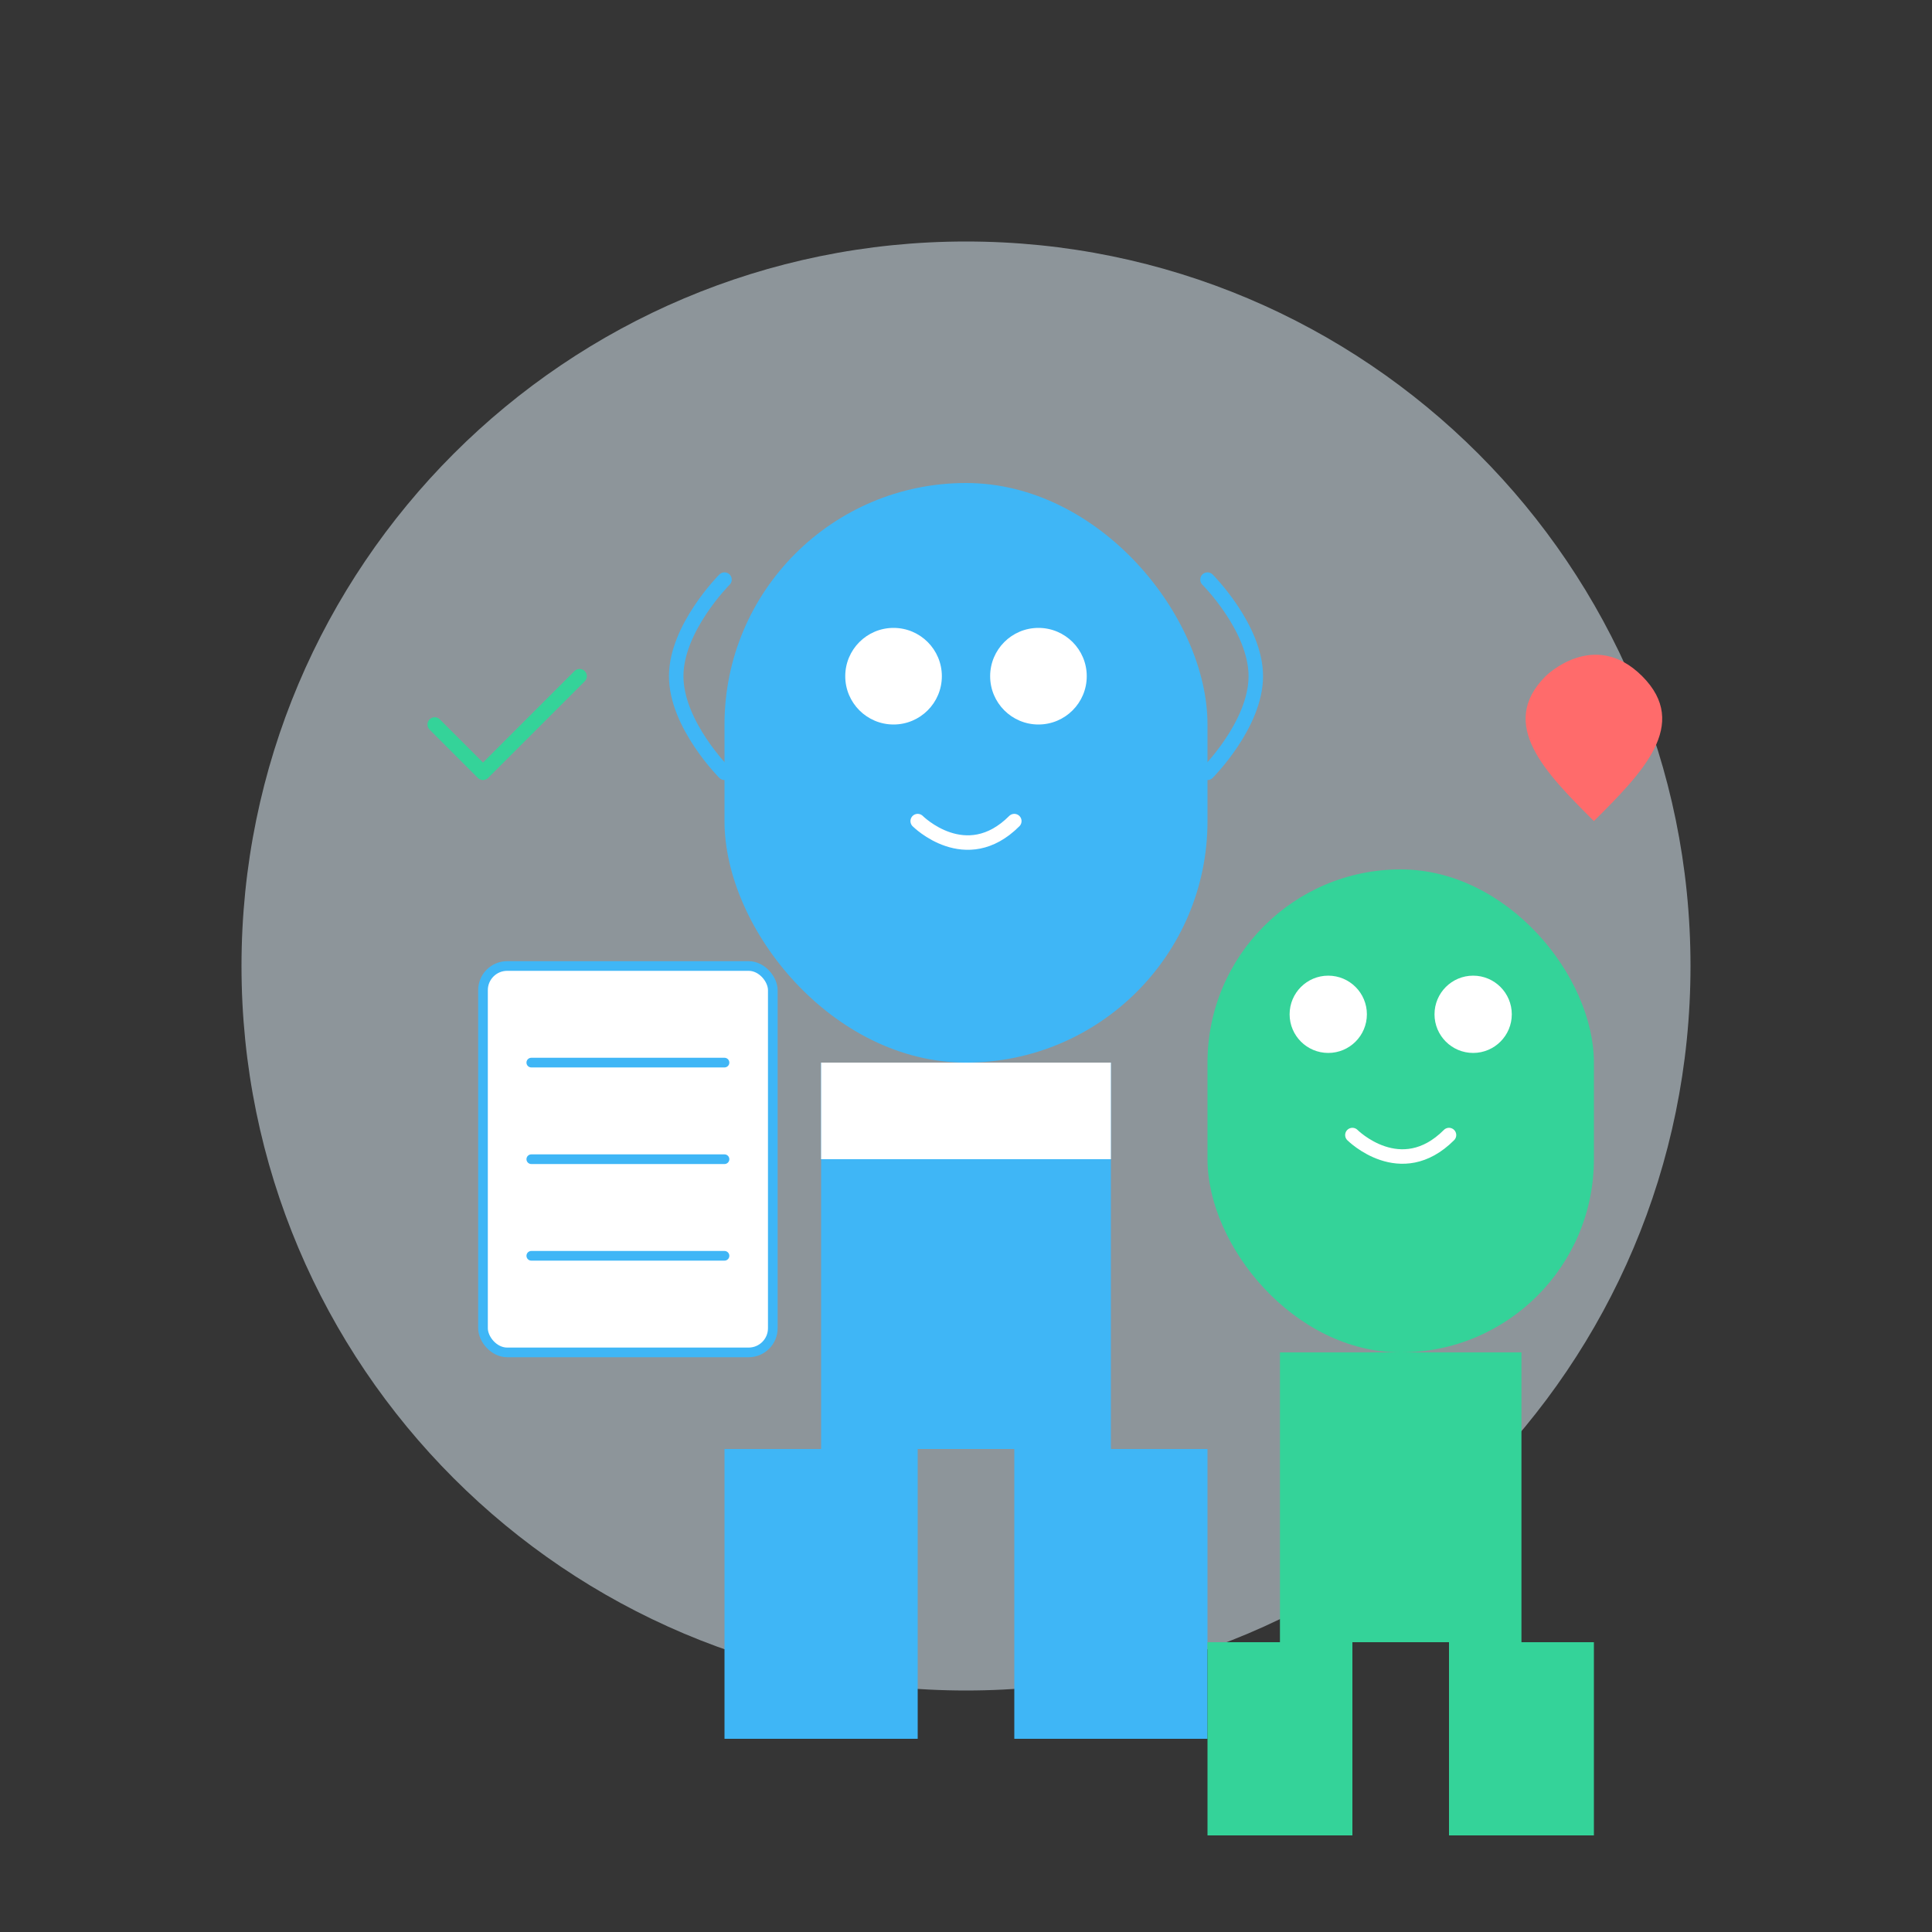 <svg width="400" height="400" viewBox="0 0 400 400" fill="none" xmlns="http://www.w3.org/2000/svg">
  <rect x="0" y="0" width="400" height="400" fill="#333333" stroke="none"/>
  <rect width="400" height="400" fill="white" fill-opacity="0.01"/>
  <path d="M200 350C282.843 350 350 282.843 350 200C350 117.157 282.843 50 200 50C117.157 50 50 117.157 50 200C50 282.843 117.157 350 200 350Z" fill="#E6F7FF" fill-opacity="0.5"/>
  
  <!-- Doctor -->
  <path d="M150 120C150 120 140 130 140 140C140 150 150 160 150 160" stroke="#3FB6F6" stroke-width="3" stroke-linecap="round"/>
  <path d="M250 120C250 120 260 130 260 140C260 150 250 160 250 160" stroke="#3FB6F6" stroke-width="3" stroke-linecap="round"/>
  <rect x="150" y="100" width="100" height="120" rx="50" fill="#3FB6F6"/>
  <rect x="170" y="220" width="60" height="80" fill="#3FB6F6"/>
  <rect x="150" y="300" width="40" height="60" fill="#3FB6F6"/>
  <rect x="210" y="300" width="40" height="60" fill="#3FB6F6"/>
  <rect x="170" y="220" width="60" height="20" fill="white"/>
  <circle cx="185" cy="140" r="10" fill="white"/>
  <circle cx="215" cy="140" r="10" fill="white"/>
  <path d="M190 170C190 170 200 180 210 170" stroke="white" stroke-width="3" stroke-linecap="round"/>
  
  <!-- Patient -->
  <rect x="250" y="180" width="80" height="100" rx="40" fill="#34D399"/>
  <rect x="265" y="280" width="50" height="60" fill="#34D399"/>
  <rect x="250" y="340" width="30" height="40" fill="#34D399"/>
  <rect x="300" y="340" width="30" height="40" fill="#34D399"/>
  <circle cx="275" cy="210" r="8" fill="white"/>
  <circle cx="305" cy="210" r="8" fill="white"/>
  <path d="M280 235C280 235 290 245 300 235" stroke="white" stroke-width="3" stroke-linecap="round"/>
  
  <!-- Medical Chart -->
  <rect x="100" y="200" width="60" height="80" rx="5" fill="white" stroke="#3FB6F6" stroke-width="2"/>
  <line x1="110" y1="220" x2="150" y2="220" stroke="#3FB6F6" stroke-width="2" stroke-linecap="round"/>
  <line x1="110" y1="240" x2="150" y2="240" stroke="#3FB6F6" stroke-width="2" stroke-linecap="round"/>
  <line x1="110" y1="260" x2="150" y2="260" stroke="#3FB6F6" stroke-width="2" stroke-linecap="round"/>
  
  <!-- Health Icons -->
  <path d="M320 140C320 140 330 130 340 140C350 150 340 160 330 170C320 160 310 150 320 140Z" fill="#FF6B6B"/>
  <path d="M90 150L100 160L120 140" stroke="#34D399" stroke-width="3" stroke-linecap="round" stroke-linejoin="round"/>
</svg>

